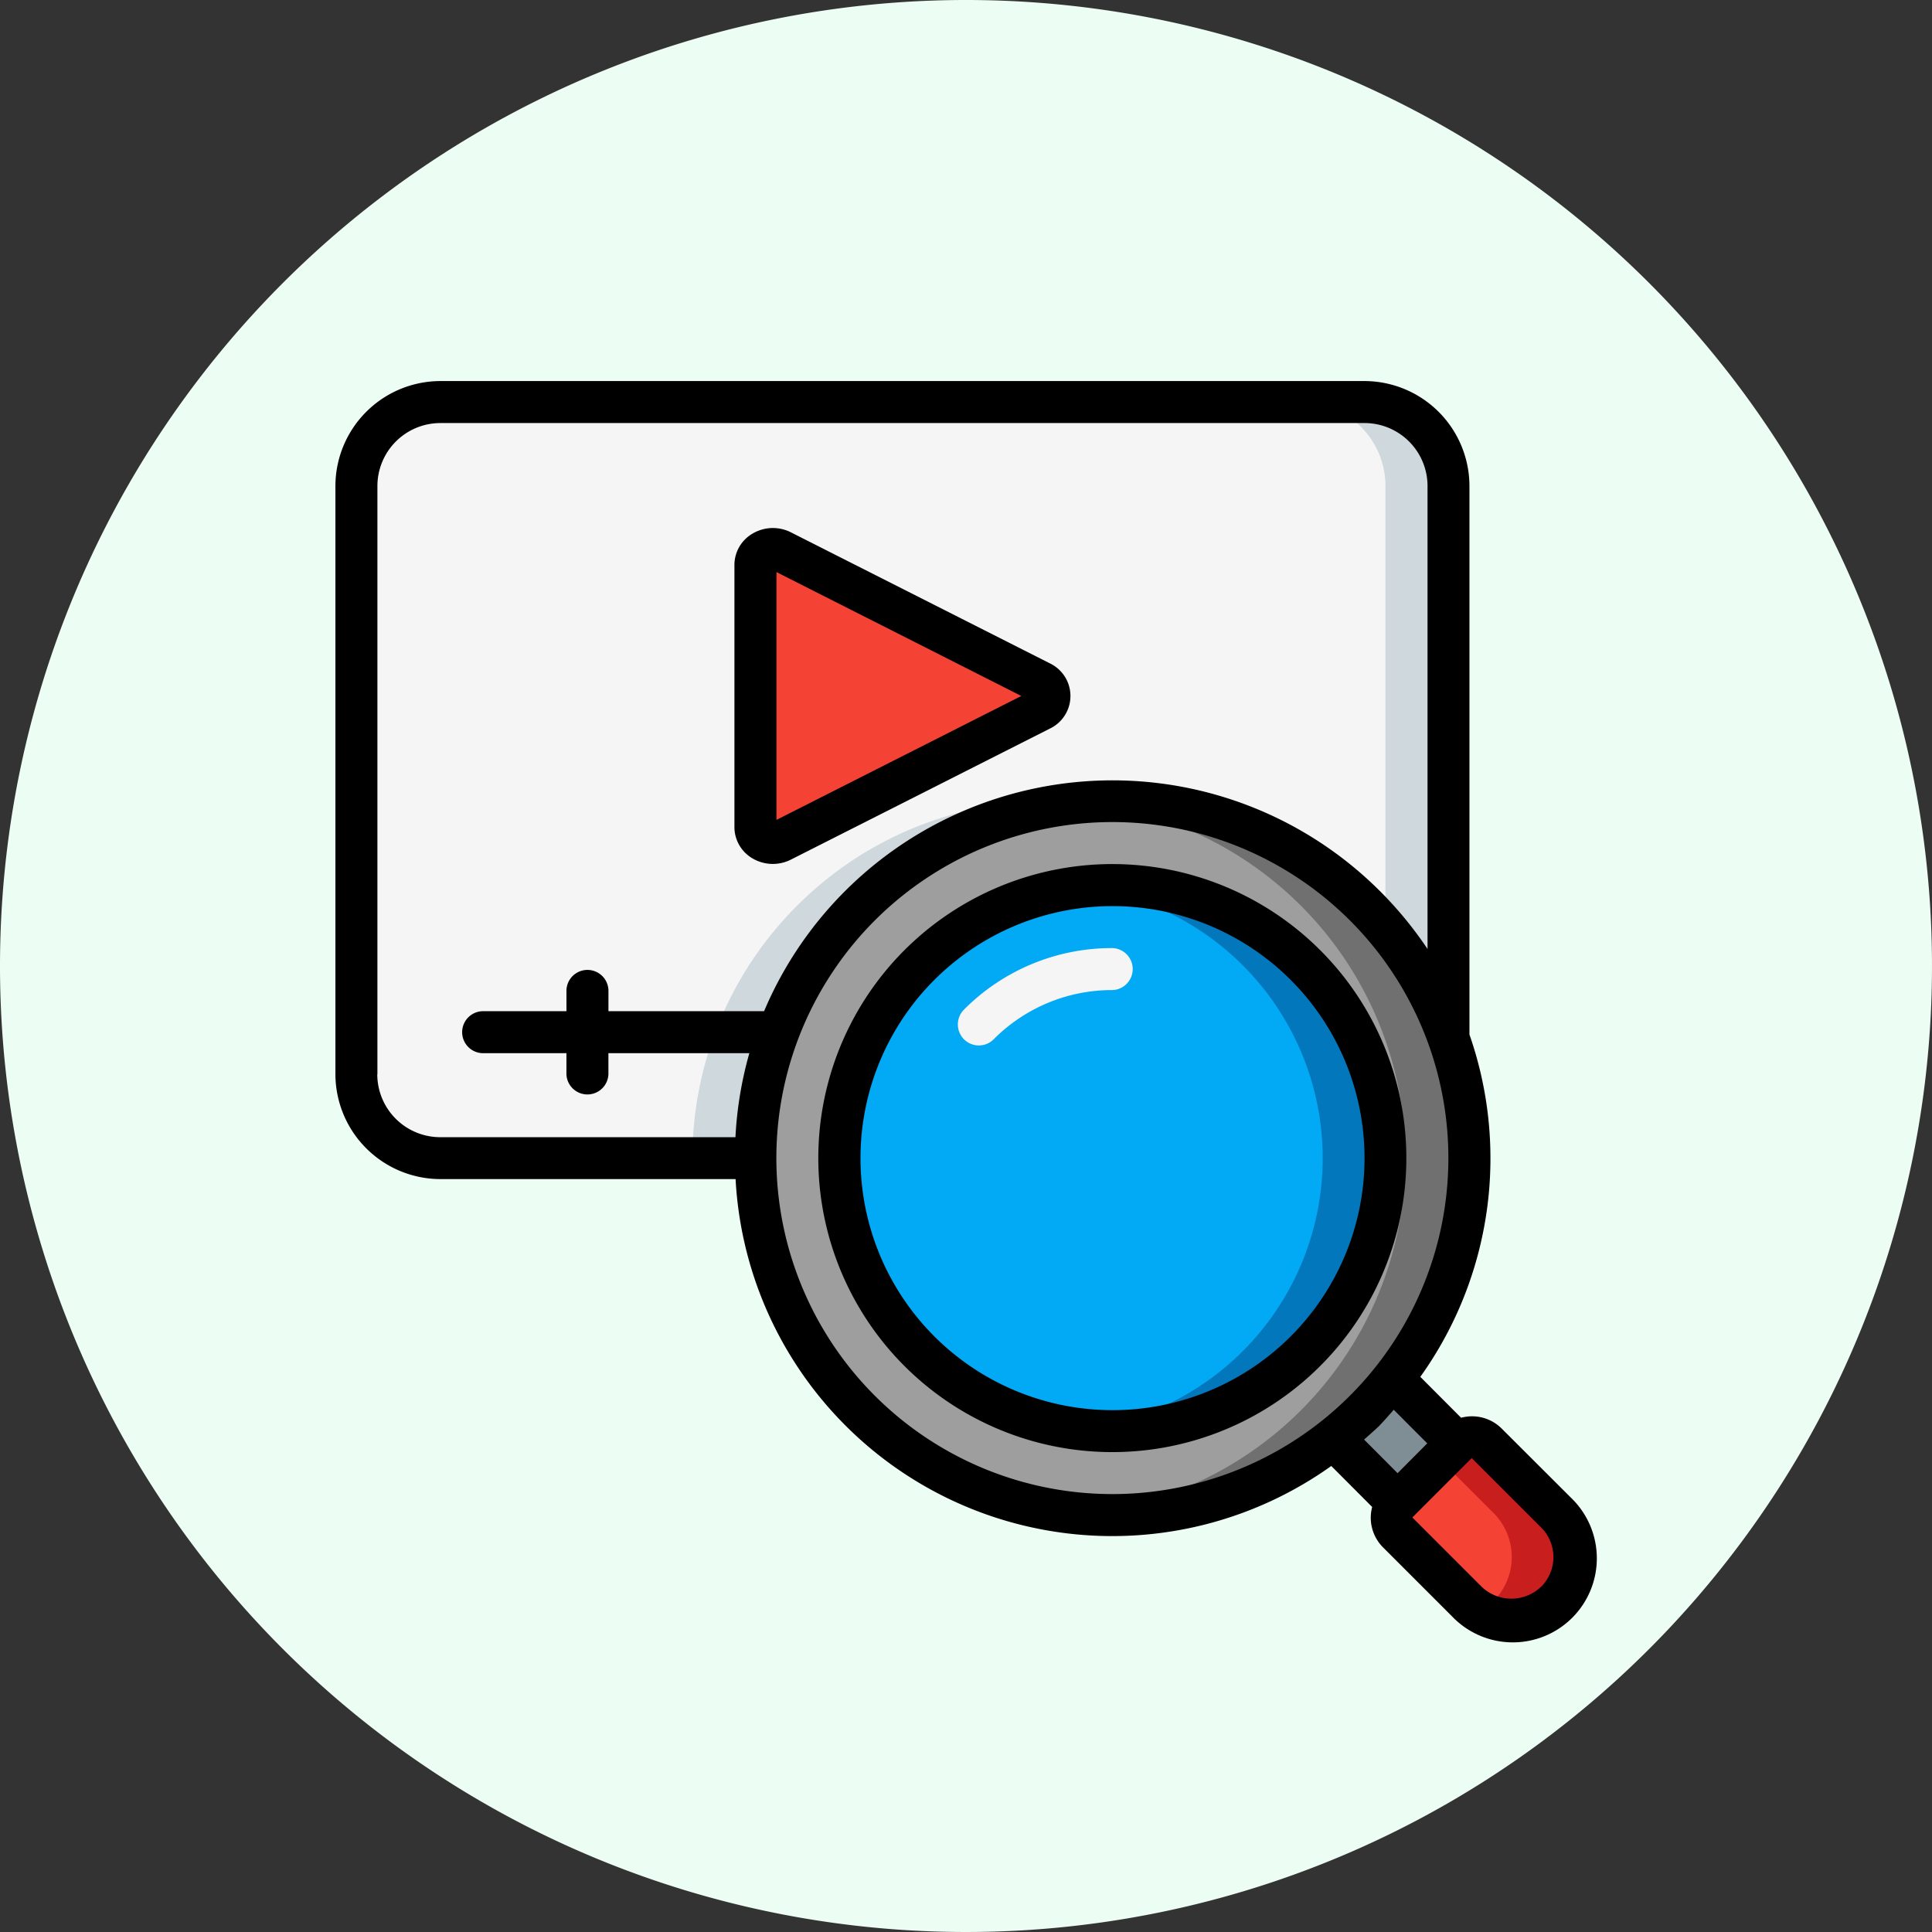 <svg xmlns="http://www.w3.org/2000/svg" width="72" height="72" viewBox="0 0 72 72"><rect x="0" y="0" width="72" height="72" fill="#333333" stroke="none"/><g transform="translate(-298 -5107)"><path d="M36,0A36,36,0,1,1,0,36,36,36,0,0,1,36,0Z" transform="translate(298 5107)" fill="#ecfef4"/><g transform="translate(310.5 5121.201)"><path d="M43.76,41.541a13.293,13.293,0,1,1,2.074-12.733A13.293,13.293,0,0,1,43.76,41.541Z" transform="translate(-4.354 -4.35)" fill="#9e9e9e" fill-rule="evenodd"/><path d="M49.2,28.806a13.3,13.3,0,0,0-13.7-8.748,13.3,13.3,0,0,1,0,26.49A13.3,13.3,0,0,0,49.2,28.806Z" transform="translate(-7.717 -4.348)" fill="#707070" fill-rule="evenodd"/><circle cx="10.174" cy="10.174" r="10.174" transform="translate(18.783 18.783)" fill="#02a9f4"/><path d="M43.868,26.982a10.148,10.148,0,0,0-8.368-2.9,10.166,10.166,0,0,1,0,20.2,10.168,10.168,0,0,0,8.368-17.3Z" transform="translate(-7.717 -5.219)" fill="#0377bc" fill-rule="evenodd"/><path d="M56.418,56.417a2.348,2.348,0,0,1-3.318,0l-2.583-2.575a.783.783,0,0,1,0-1.1v-.008l2.215-2.207v-.008a.789.789,0,0,1,1.111,0L56.418,53.1a2.348,2.348,0,0,1,0,3.318Z" transform="translate(-10.931 -10.931)" fill="#f44335" fill-rule="evenodd"/><path d="M56.925,53.1,54.35,50.516a.789.789,0,0,0-1.111,0v.008l-.617.614,1.957,1.96a2.317,2.317,0,0,1-.485,3.678A2.342,2.342,0,0,0,56.926,53.1Z" transform="translate(-11.438 -10.931)" fill="#c81e1e" fill-rule="evenodd"/><path d="M52.13,49.915v.008L49.915,52.13,47.52,49.735a13.082,13.082,0,0,0,2.215-2.215Z" transform="translate(-10.329 -10.329)" fill="#7f8e94" fill-rule="evenodd"/><path d="M41.7,4.131V24.675a13.3,13.3,0,0,0-25.827,4.5H4.131A3.131,3.131,0,0,1,1,26.044V4.131A3.131,3.131,0,0,1,4.131,1H38.566A3.131,3.131,0,0,1,41.7,4.131Z" transform="translate(-0.217 -0.217)" fill="#f5f5f5" fill-rule="evenodd"/><path d="M20.9,23.9A13.263,13.263,0,0,0,17,33.306h2.348A13.3,13.3,0,0,1,31.479,20.057,13.271,13.271,0,0,0,20.9,23.9Z" transform="translate(-3.695 -4.348)" fill="#cfd8dc" fill-rule="evenodd"/><path d="M48.348,1H46a3.131,3.131,0,0,1,3.131,3.131V20.625a13.226,13.226,0,0,1,2.348,4.049V4.131A3.131,3.131,0,0,0,48.348,1Z" transform="translate(-9.999 -0.217)" fill="#cfd8dc" fill-rule="evenodd"/><path d="M20,18.366V8.589a.648.648,0,0,1,.961-.512l9.663,4.888a.565.565,0,0,1,0,1.03l-9.663,4.882A.648.648,0,0,1,20,18.366Z" transform="translate(-4.347 -1.738)" fill="#f44335" fill-rule="evenodd"/><path d="M30.42,30.629a.783.783,0,0,1-.553-1.336A7.768,7.768,0,0,1,35.4,27a.783.783,0,0,1,0,1.565A6.214,6.214,0,0,0,30.973,30.4a.783.783,0,0,1-.553.229Z" transform="translate(-6.442 -5.869)" fill="#f5f5f5" fill-rule="evenodd"/><path d="M41.7,26.209a10.957,10.957,0,1,0,3.209,7.748A10.957,10.957,0,0,0,41.7,26.209ZM40.6,40.6a9.392,9.392,0,1,1,2.751-6.641A9.392,9.392,0,0,1,40.6,40.6Z" transform="translate(-4.999 -4.999)"/><path d="M43.461,39.035a1.561,1.561,0,0,0-1.51-.4l-1.52-1.525a13.994,13.994,0,0,0,1.831-12.758V3.913A3.918,3.918,0,0,0,38.349,0H3.913A3.918,3.918,0,0,0,0,3.913V25.827A3.918,3.918,0,0,0,3.913,29.74h11a14.058,14.058,0,0,0,22.2,10.692l1.524,1.528a1.561,1.561,0,0,0,.4,1.5l2.583,2.583a3.131,3.131,0,1,0,4.427-4.427ZM1.565,25.827V3.913A2.348,2.348,0,0,1,3.913,1.565H38.349A2.348,2.348,0,0,1,40.7,3.913V21.165A14.244,14.244,0,0,0,38.919,19a14.1,14.1,0,0,0-22.944,4.483h-5.8V22.7a.783.783,0,0,0-1.565,0v.783H5.478a.783.783,0,0,0,0,1.565H8.609v.783a.783.783,0,0,0,1.565,0v-.783h5.252a14.033,14.033,0,0,0-.518,3.131h-11a2.348,2.348,0,0,1-2.348-2.348ZM20.1,37.811a12.522,12.522,0,1,1,8.854,3.668A12.522,12.522,0,0,1,20.1,37.811Zm18.815,1.107c.185-.186.351-.386.526-.581l1.248,1.252L39.584,40.7l-1.248-1.252C38.531,39.272,38.732,39.1,38.919,38.919Zm6.015,6.015a1.6,1.6,0,0,1-2.213,0l-2.583-2.583,2.213-2.213,2.583,2.583A1.565,1.565,0,0,1,44.934,44.934Z" transform="translate(0 0)"/><path d="M19.657,19.3a1.492,1.492,0,0,0,1.44.059l9.664-4.889a1.347,1.347,0,0,0,0-2.426L21.1,7.156a1.487,1.487,0,0,0-1.44.059A1.352,1.352,0,0,0,19,8.372v9.777A1.352,1.352,0,0,0,19.657,19.3Zm.909-10.661,9.126,4.618-9.126,4.618Z" transform="translate(-4.13 -1.521)"/></g></g></svg>